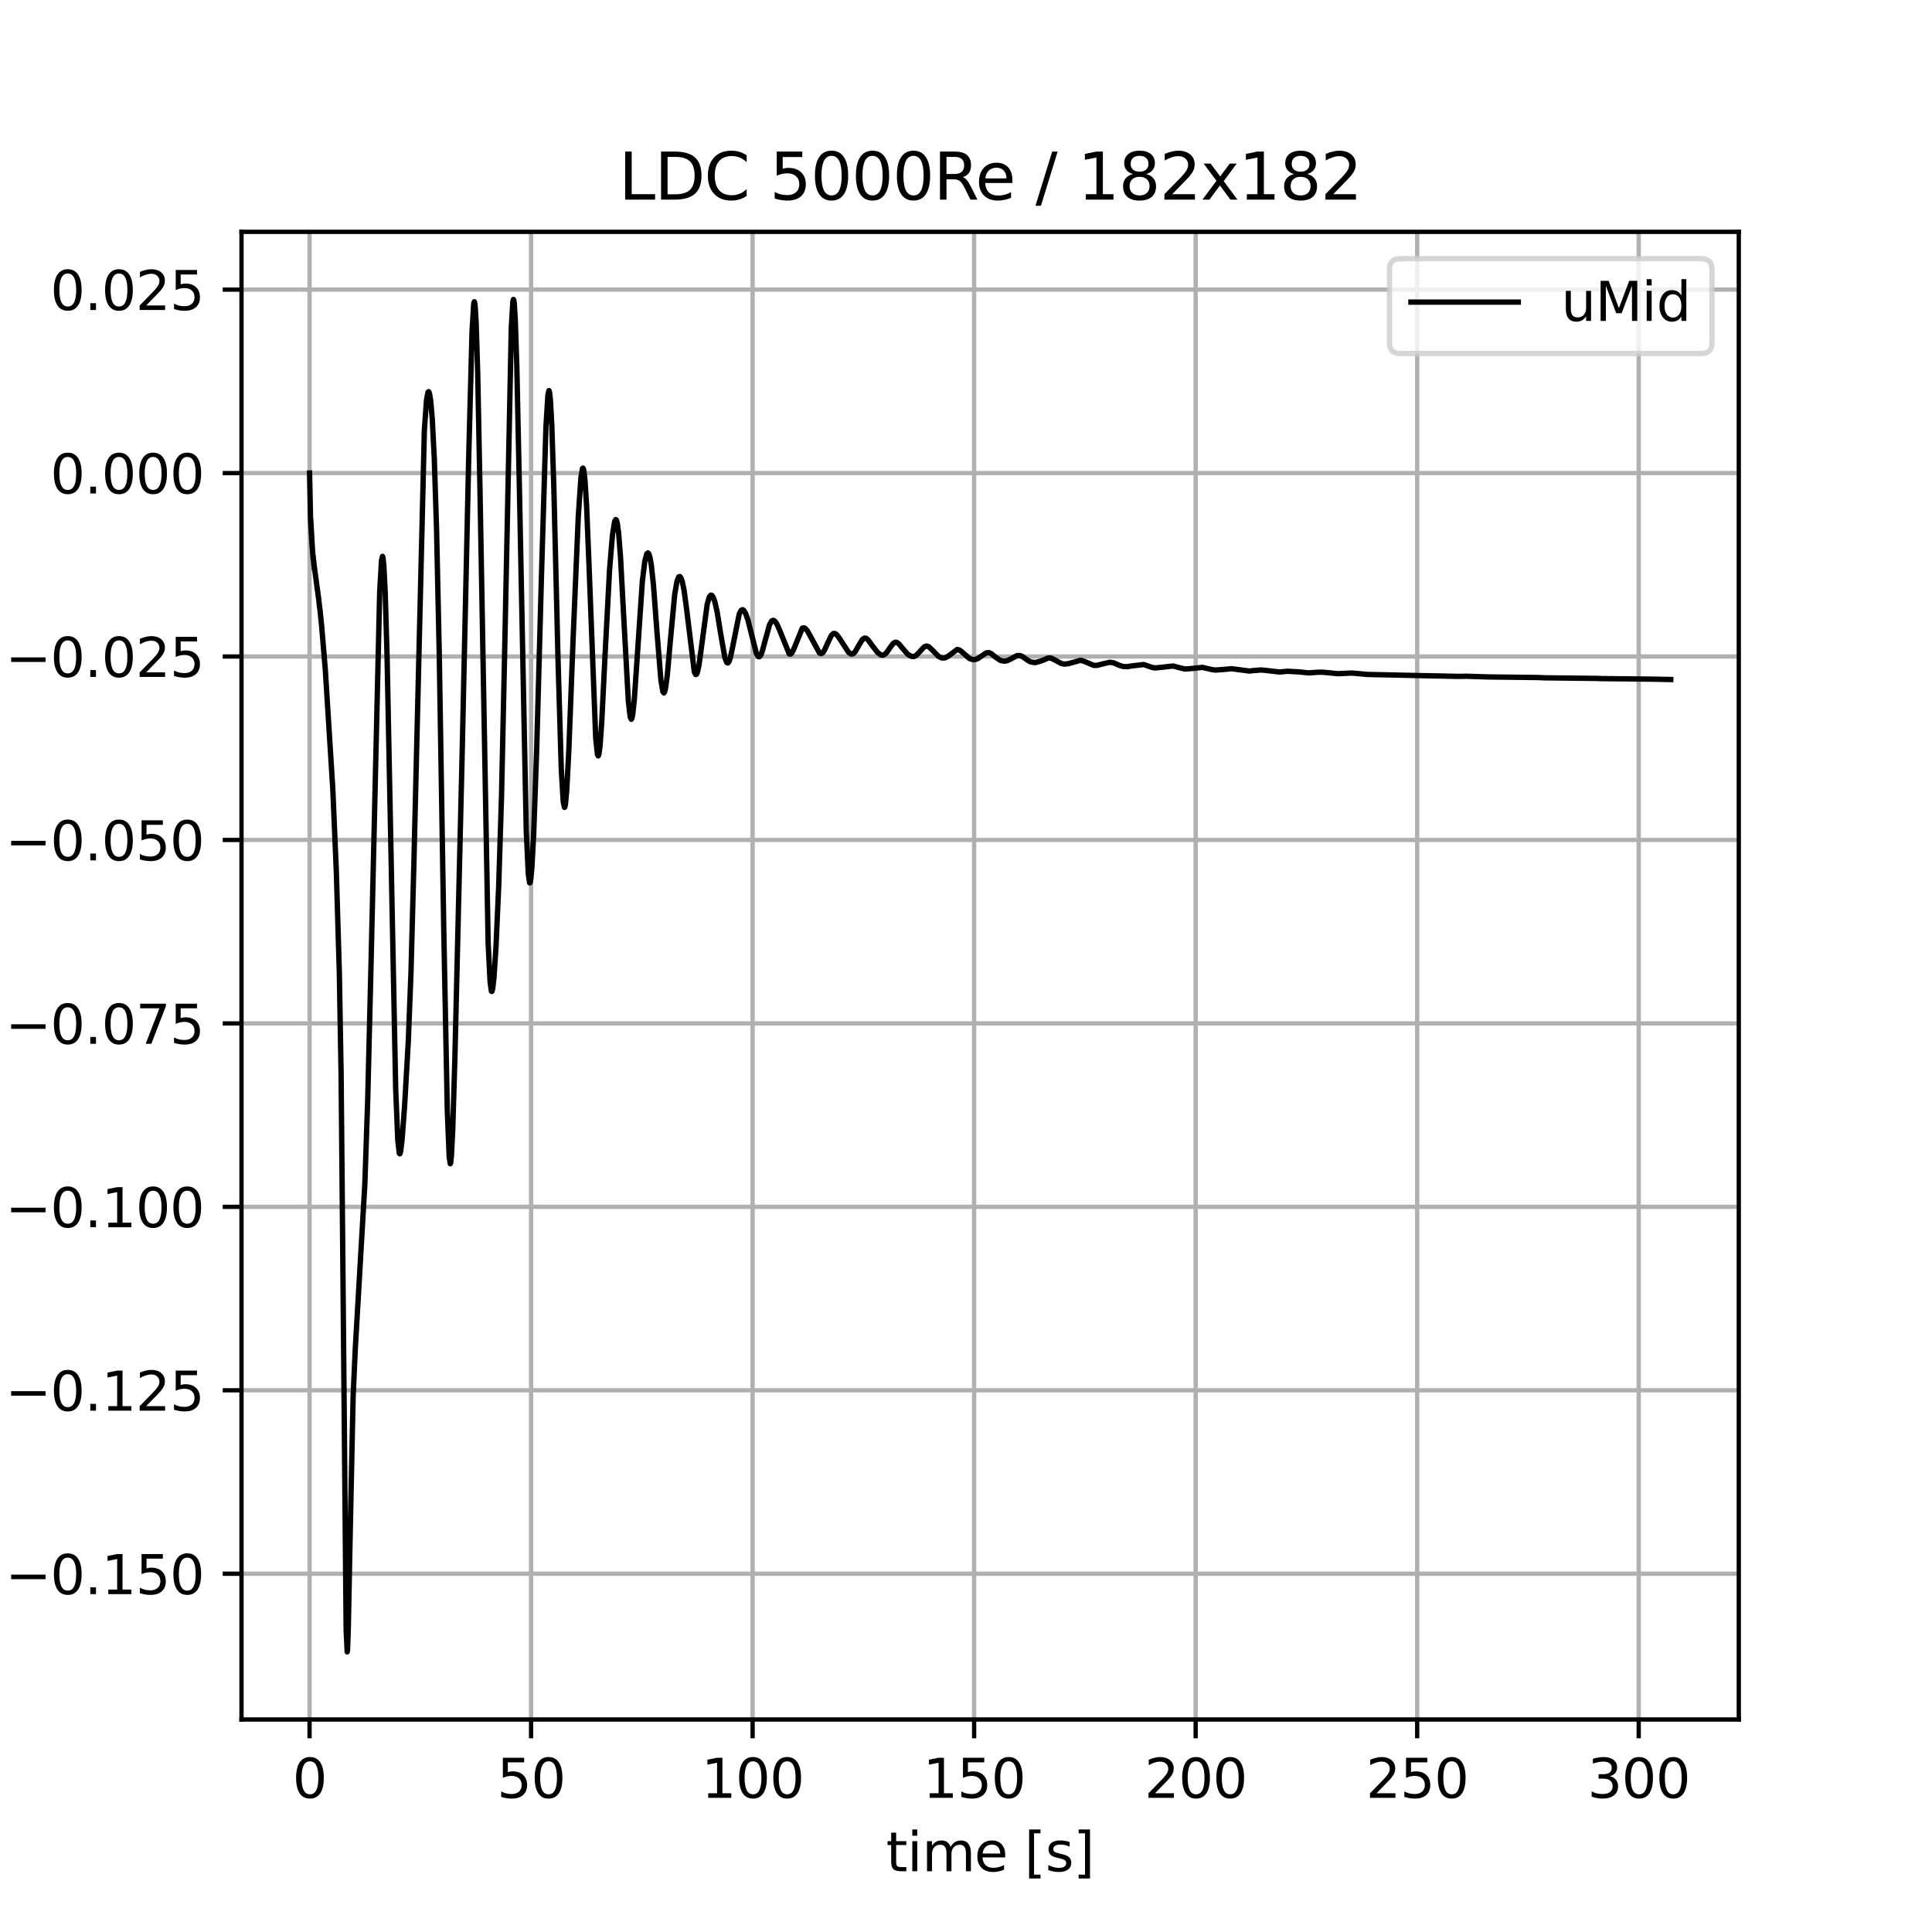 <?xml version="1.0" encoding="utf-8" standalone="no"?>
<!DOCTYPE svg PUBLIC "-//W3C//DTD SVG 1.1//EN"
  "http://www.w3.org/Graphics/SVG/1.1/DTD/svg11.dtd">
<svg xmlns:xlink="http://www.w3.org/1999/xlink" width="360pt" height="360pt" viewBox="0 0 360 360" xmlns="http://www.w3.org/2000/svg" version="1.1">
 <defs>
  <style type="text/css">*{stroke-linejoin: round; stroke-linecap: butt}</style>
 </defs>
 <g id="figure_1">
  <g id="patch_1">
   <path d="M 0 360 
L 360 360 
L 360 0 
L 0 0 
z
" style="fill: #ffffff"/>
  </g>
  <g id="axes_1">
   <g id="patch_2">
    <path d="M 45 320.4 
L 324 320.4 
L 324 43.2 
L 45 43.2 
z
" style="fill: #ffffff"/>
   </g>
   <g id="matplotlib.axis_1">
    <g id="xtick_1">
     <g id="line2d_1">
      <path d="M 57.682 320.4 
L 57.682 43.2 
" clip-path="url(#pa6dad21be3)" style="fill: none; stroke: #b0b0b0; stroke-width: 0.8; stroke-linecap: square"/>
     </g>
     <g id="line2d_2">
      <defs>
       <path id="mdc5c6d779f" d="M 0 0 
L 0 3.5 
" style="stroke: #000000; stroke-width: 0.8"/>
      </defs>
      <g>
       <use xlink:href="#mdc5c6d779f" x="57.682" y="320.4" style="stroke: #000000; stroke-width: 0.8"/>
      </g>
     </g>
     <g id="text_1">
      <!-- 0 -->
      <g transform="translate(54.501 334.998) scale(0.1 -0.1)">
       <defs>
        <path id="DejaVuSans-30" d="M 2034 4250 
Q 1547 4250 1301 3770 
Q 1056 3291 1056 2328 
Q 1056 1369 1301 889 
Q 1547 409 2034 409 
Q 2525 409 2770 889 
Q 3016 1369 3016 2328 
Q 3016 3291 2770 3770 
Q 2525 4250 2034 4250 
z
M 2034 4750 
Q 2819 4750 3233 4129 
Q 3647 3509 3647 2328 
Q 3647 1150 3233 529 
Q 2819 -91 2034 -91 
Q 1250 -91 836 529 
Q 422 1150 422 2328 
Q 422 3509 836 4129 
Q 1250 4750 2034 4750 
z
" transform="scale(0.016)"/>
       </defs>
       <use xlink:href="#DejaVuSans-30"/>
      </g>
     </g>
    </g>
    <g id="xtick_2">
     <g id="line2d_3">
      <path d="M 98.96 320.4 
L 98.96 43.2 
" clip-path="url(#pa6dad21be3)" style="fill: none; stroke: #b0b0b0; stroke-width: 0.8; stroke-linecap: square"/>
     </g>
     <g id="line2d_4">
      <g>
       <use xlink:href="#mdc5c6d779f" x="98.96" y="320.4" style="stroke: #000000; stroke-width: 0.8"/>
      </g>
     </g>
     <g id="text_2">
      <!-- 50 -->
      <g transform="translate(92.597 334.998) scale(0.1 -0.1)">
       <defs>
        <path id="DejaVuSans-35" d="M 691 4666 
L 3169 4666 
L 3169 4134 
L 1269 4134 
L 1269 2991 
Q 1406 3038 1543 3061 
Q 1681 3084 1819 3084 
Q 2600 3084 3056 2656 
Q 3513 2228 3513 1497 
Q 3513 744 3044 326 
Q 2575 -91 1722 -91 
Q 1428 -91 1123 -41 
Q 819 9 494 109 
L 494 744 
Q 775 591 1075 516 
Q 1375 441 1709 441 
Q 2250 441 2565 725 
Q 2881 1009 2881 1497 
Q 2881 1984 2565 2268 
Q 2250 2553 1709 2553 
Q 1456 2553 1204 2497 
Q 953 2441 691 2322 
L 691 4666 
z
" transform="scale(0.016)"/>
       </defs>
       <use xlink:href="#DejaVuSans-35"/>
       <use xlink:href="#DejaVuSans-30" x="63.623"/>
      </g>
     </g>
    </g>
    <g id="xtick_3">
     <g id="line2d_5">
      <path d="M 140.238 320.4 
L 140.238 43.2 
" clip-path="url(#pa6dad21be3)" style="fill: none; stroke: #b0b0b0; stroke-width: 0.8; stroke-linecap: square"/>
     </g>
     <g id="line2d_6">
      <g>
       <use xlink:href="#mdc5c6d779f" x="140.238" y="320.4" style="stroke: #000000; stroke-width: 0.8"/>
      </g>
     </g>
     <g id="text_3">
      <!-- 100 -->
      <g transform="translate(130.694 334.998) scale(0.1 -0.1)">
       <defs>
        <path id="DejaVuSans-31" d="M 794 531 
L 1825 531 
L 1825 4091 
L 703 3866 
L 703 4441 
L 1819 4666 
L 2450 4666 
L 2450 531 
L 3481 531 
L 3481 0 
L 794 0 
L 794 531 
z
" transform="scale(0.016)"/>
       </defs>
       <use xlink:href="#DejaVuSans-31"/>
       <use xlink:href="#DejaVuSans-30" x="63.623"/>
       <use xlink:href="#DejaVuSans-30" x="127.246"/>
      </g>
     </g>
    </g>
    <g id="xtick_4">
     <g id="line2d_7">
      <path d="M 181.516 320.4 
L 181.516 43.2 
" clip-path="url(#pa6dad21be3)" style="fill: none; stroke: #b0b0b0; stroke-width: 0.8; stroke-linecap: square"/>
     </g>
     <g id="line2d_8">
      <g>
       <use xlink:href="#mdc5c6d779f" x="181.516" y="320.4" style="stroke: #000000; stroke-width: 0.8"/>
      </g>
     </g>
     <g id="text_4">
      <!-- 150 -->
      <g transform="translate(171.972 334.998) scale(0.1 -0.1)">
       <use xlink:href="#DejaVuSans-31"/>
       <use xlink:href="#DejaVuSans-35" x="63.623"/>
       <use xlink:href="#DejaVuSans-30" x="127.246"/>
      </g>
     </g>
    </g>
    <g id="xtick_5">
     <g id="line2d_9">
      <path d="M 222.794 320.4 
L 222.794 43.2 
" clip-path="url(#pa6dad21be3)" style="fill: none; stroke: #b0b0b0; stroke-width: 0.8; stroke-linecap: square"/>
     </g>
     <g id="line2d_10">
      <g>
       <use xlink:href="#mdc5c6d779f" x="222.794" y="320.4" style="stroke: #000000; stroke-width: 0.8"/>
      </g>
     </g>
     <g id="text_5">
      <!-- 200 -->
      <g transform="translate(213.25 334.998) scale(0.1 -0.1)">
       <defs>
        <path id="DejaVuSans-32" d="M 1228 531 
L 3431 531 
L 3431 0 
L 469 0 
L 469 531 
Q 828 903 1448 1529 
Q 2069 2156 2228 2338 
Q 2531 2678 2651 2914 
Q 2772 3150 2772 3378 
Q 2772 3750 2511 3984 
Q 2250 4219 1831 4219 
Q 1534 4219 1204 4116 
Q 875 4013 500 3803 
L 500 4441 
Q 881 4594 1212 4672 
Q 1544 4750 1819 4750 
Q 2544 4750 2975 4387 
Q 3406 4025 3406 3419 
Q 3406 3131 3298 2873 
Q 3191 2616 2906 2266 
Q 2828 2175 2409 1742 
Q 1991 1309 1228 531 
z
" transform="scale(0.016)"/>
       </defs>
       <use xlink:href="#DejaVuSans-32"/>
       <use xlink:href="#DejaVuSans-30" x="63.623"/>
       <use xlink:href="#DejaVuSans-30" x="127.246"/>
      </g>
     </g>
    </g>
    <g id="xtick_6">
     <g id="line2d_11">
      <path d="M 264.071 320.4 
L 264.071 43.2 
" clip-path="url(#pa6dad21be3)" style="fill: none; stroke: #b0b0b0; stroke-width: 0.8; stroke-linecap: square"/>
     </g>
     <g id="line2d_12">
      <g>
       <use xlink:href="#mdc5c6d779f" x="264.071" y="320.4" style="stroke: #000000; stroke-width: 0.8"/>
      </g>
     </g>
     <g id="text_6">
      <!-- 250 -->
      <g transform="translate(254.528 334.998) scale(0.1 -0.1)">
       <use xlink:href="#DejaVuSans-32"/>
       <use xlink:href="#DejaVuSans-35" x="63.623"/>
       <use xlink:href="#DejaVuSans-30" x="127.246"/>
      </g>
     </g>
    </g>
    <g id="xtick_7">
     <g id="line2d_13">
      <path d="M 305.349 320.4 
L 305.349 43.2 
" clip-path="url(#pa6dad21be3)" style="fill: none; stroke: #b0b0b0; stroke-width: 0.8; stroke-linecap: square"/>
     </g>
     <g id="line2d_14">
      <g>
       <use xlink:href="#mdc5c6d779f" x="305.349" y="320.4" style="stroke: #000000; stroke-width: 0.8"/>
      </g>
     </g>
     <g id="text_7">
      <!-- 300 -->
      <g transform="translate(295.806 334.998) scale(0.1 -0.1)">
       <defs>
        <path id="DejaVuSans-33" d="M 2597 2516 
Q 3050 2419 3304 2112 
Q 3559 1806 3559 1356 
Q 3559 666 3084 287 
Q 2609 -91 1734 -91 
Q 1441 -91 1130 -33 
Q 819 25 488 141 
L 488 750 
Q 750 597 1062 519 
Q 1375 441 1716 441 
Q 2309 441 2620 675 
Q 2931 909 2931 1356 
Q 2931 1769 2642 2001 
Q 2353 2234 1838 2234 
L 1294 2234 
L 1294 2753 
L 1863 2753 
Q 2328 2753 2575 2939 
Q 2822 3125 2822 3475 
Q 2822 3834 2567 4026 
Q 2313 4219 1838 4219 
Q 1578 4219 1281 4162 
Q 984 4106 628 3988 
L 628 4550 
Q 988 4650 1302 4700 
Q 1616 4750 1894 4750 
Q 2613 4750 3031 4423 
Q 3450 4097 3450 3541 
Q 3450 3153 3228 2886 
Q 3006 2619 2597 2516 
z
" transform="scale(0.016)"/>
       </defs>
       <use xlink:href="#DejaVuSans-33"/>
       <use xlink:href="#DejaVuSans-30" x="63.623"/>
       <use xlink:href="#DejaVuSans-30" x="127.246"/>
      </g>
     </g>
    </g>
    <g id="text_8">
     <!-- time [s] -->
     <g transform="translate(165.109 348.677) scale(0.1 -0.1)">
      <defs>
       <path id="DejaVuSans-74" d="M 1172 4494 
L 1172 3500 
L 2356 3500 
L 2356 3053 
L 1172 3053 
L 1172 1153 
Q 1172 725 1289 603 
Q 1406 481 1766 481 
L 2356 481 
L 2356 0 
L 1766 0 
Q 1100 0 847 248 
Q 594 497 594 1153 
L 594 3053 
L 172 3053 
L 172 3500 
L 594 3500 
L 594 4494 
L 1172 4494 
z
" transform="scale(0.016)"/>
       <path id="DejaVuSans-69" d="M 603 3500 
L 1178 3500 
L 1178 0 
L 603 0 
L 603 3500 
z
M 603 4863 
L 1178 4863 
L 1178 4134 
L 603 4134 
L 603 4863 
z
" transform="scale(0.016)"/>
       <path id="DejaVuSans-6d" d="M 3328 2828 
Q 3544 3216 3844 3400 
Q 4144 3584 4550 3584 
Q 5097 3584 5394 3201 
Q 5691 2819 5691 2113 
L 5691 0 
L 5113 0 
L 5113 2094 
Q 5113 2597 4934 2840 
Q 4756 3084 4391 3084 
Q 3944 3084 3684 2787 
Q 3425 2491 3425 1978 
L 3425 0 
L 2847 0 
L 2847 2094 
Q 2847 2600 2669 2842 
Q 2491 3084 2119 3084 
Q 1678 3084 1418 2786 
Q 1159 2488 1159 1978 
L 1159 0 
L 581 0 
L 581 3500 
L 1159 3500 
L 1159 2956 
Q 1356 3278 1631 3431 
Q 1906 3584 2284 3584 
Q 2666 3584 2933 3390 
Q 3200 3197 3328 2828 
z
" transform="scale(0.016)"/>
       <path id="DejaVuSans-65" d="M 3597 1894 
L 3597 1613 
L 953 1613 
Q 991 1019 1311 708 
Q 1631 397 2203 397 
Q 2534 397 2845 478 
Q 3156 559 3463 722 
L 3463 178 
Q 3153 47 2828 -22 
Q 2503 -91 2169 -91 
Q 1331 -91 842 396 
Q 353 884 353 1716 
Q 353 2575 817 3079 
Q 1281 3584 2069 3584 
Q 2775 3584 3186 3129 
Q 3597 2675 3597 1894 
z
M 3022 2063 
Q 3016 2534 2758 2815 
Q 2500 3097 2075 3097 
Q 1594 3097 1305 2825 
Q 1016 2553 972 2059 
L 3022 2063 
z
" transform="scale(0.016)"/>
       <path id="DejaVuSans-20" transform="scale(0.016)"/>
       <path id="DejaVuSans-5b" d="M 550 4863 
L 1875 4863 
L 1875 4416 
L 1125 4416 
L 1125 -397 
L 1875 -397 
L 1875 -844 
L 550 -844 
L 550 4863 
z
" transform="scale(0.016)"/>
       <path id="DejaVuSans-73" d="M 2834 3397 
L 2834 2853 
Q 2591 2978 2328 3040 
Q 2066 3103 1784 3103 
Q 1356 3103 1142 2972 
Q 928 2841 928 2578 
Q 928 2378 1081 2264 
Q 1234 2150 1697 2047 
L 1894 2003 
Q 2506 1872 2764 1633 
Q 3022 1394 3022 966 
Q 3022 478 2636 193 
Q 2250 -91 1575 -91 
Q 1294 -91 989 -36 
Q 684 19 347 128 
L 347 722 
Q 666 556 975 473 
Q 1284 391 1588 391 
Q 1994 391 2212 530 
Q 2431 669 2431 922 
Q 2431 1156 2273 1281 
Q 2116 1406 1581 1522 
L 1381 1569 
Q 847 1681 609 1914 
Q 372 2147 372 2553 
Q 372 3047 722 3315 
Q 1072 3584 1716 3584 
Q 2034 3584 2315 3537 
Q 2597 3491 2834 3397 
z
" transform="scale(0.016)"/>
       <path id="DejaVuSans-5d" d="M 1947 4863 
L 1947 -844 
L 622 -844 
L 622 -397 
L 1369 -397 
L 1369 4416 
L 622 4416 
L 622 4863 
L 1947 4863 
z
" transform="scale(0.016)"/>
      </defs>
      <use xlink:href="#DejaVuSans-74"/>
      <use xlink:href="#DejaVuSans-69" x="39.209"/>
      <use xlink:href="#DejaVuSans-6d" x="66.992"/>
      <use xlink:href="#DejaVuSans-65" x="164.404"/>
      <use xlink:href="#DejaVuSans-20" x="225.928"/>
      <use xlink:href="#DejaVuSans-5b" x="257.715"/>
      <use xlink:href="#DejaVuSans-73" x="296.729"/>
      <use xlink:href="#DejaVuSans-5d" x="348.828"/>
     </g>
    </g>
   </g>
   <g id="matplotlib.axis_2">
    <g id="ytick_1">
     <g id="line2d_15">
      <path d="M 45 293.242 
L 324 293.242 
" clip-path="url(#pa6dad21be3)" style="fill: none; stroke: #b0b0b0; stroke-width: 0.8; stroke-linecap: square"/>
     </g>
     <g id="line2d_16">
      <defs>
       <path id="md951e1f300" d="M 0 0 
L -3.5 0 
" style="stroke: #000000; stroke-width: 0.8"/>
      </defs>
      <g>
       <use xlink:href="#md951e1f300" x="45" y="293.242" style="stroke: #000000; stroke-width: 0.8"/>
      </g>
     </g>
     <g id="text_9">
      <!-- −0.150 -->
      <g transform="translate(0.992 297.042) scale(0.1 -0.1)">
       <defs>
        <path id="DejaVuSans-2212" d="M 678 2272 
L 4684 2272 
L 4684 1741 
L 678 1741 
L 678 2272 
z
" transform="scale(0.016)"/>
        <path id="DejaVuSans-2e" d="M 684 794 
L 1344 794 
L 1344 0 
L 684 0 
L 684 794 
z
" transform="scale(0.016)"/>
       </defs>
       <use xlink:href="#DejaVuSans-2212"/>
       <use xlink:href="#DejaVuSans-30" x="83.789"/>
       <use xlink:href="#DejaVuSans-2e" x="147.412"/>
       <use xlink:href="#DejaVuSans-31" x="179.199"/>
       <use xlink:href="#DejaVuSans-35" x="242.822"/>
       <use xlink:href="#DejaVuSans-30" x="306.445"/>
      </g>
     </g>
    </g>
    <g id="ytick_2">
     <g id="line2d_17">
      <path d="M 45 259.06 
L 324 259.06 
" clip-path="url(#pa6dad21be3)" style="fill: none; stroke: #b0b0b0; stroke-width: 0.8; stroke-linecap: square"/>
     </g>
     <g id="line2d_18">
      <g>
       <use xlink:href="#md951e1f300" x="45" y="259.06" style="stroke: #000000; stroke-width: 0.8"/>
      </g>
     </g>
     <g id="text_10">
      <!-- −0.125 -->
      <g transform="translate(0.992 262.859) scale(0.1 -0.1)">
       <use xlink:href="#DejaVuSans-2212"/>
       <use xlink:href="#DejaVuSans-30" x="83.789"/>
       <use xlink:href="#DejaVuSans-2e" x="147.412"/>
       <use xlink:href="#DejaVuSans-31" x="179.199"/>
       <use xlink:href="#DejaVuSans-32" x="242.822"/>
       <use xlink:href="#DejaVuSans-35" x="306.445"/>
      </g>
     </g>
    </g>
    <g id="ytick_3">
     <g id="line2d_19">
      <path d="M 45 224.878 
L 324 224.878 
" clip-path="url(#pa6dad21be3)" style="fill: none; stroke: #b0b0b0; stroke-width: 0.8; stroke-linecap: square"/>
     </g>
     <g id="line2d_20">
      <g>
       <use xlink:href="#md951e1f300" x="45" y="224.878" style="stroke: #000000; stroke-width: 0.8"/>
      </g>
     </g>
     <g id="text_11">
      <!-- −0.100 -->
      <g transform="translate(0.992 228.677) scale(0.1 -0.1)">
       <use xlink:href="#DejaVuSans-2212"/>
       <use xlink:href="#DejaVuSans-30" x="83.789"/>
       <use xlink:href="#DejaVuSans-2e" x="147.412"/>
       <use xlink:href="#DejaVuSans-31" x="179.199"/>
       <use xlink:href="#DejaVuSans-30" x="242.822"/>
       <use xlink:href="#DejaVuSans-30" x="306.445"/>
      </g>
     </g>
    </g>
    <g id="ytick_4">
     <g id="line2d_21">
      <path d="M 45 190.696 
L 324 190.696 
" clip-path="url(#pa6dad21be3)" style="fill: none; stroke: #b0b0b0; stroke-width: 0.8; stroke-linecap: square"/>
     </g>
     <g id="line2d_22">
      <g>
       <use xlink:href="#md951e1f300" x="45" y="190.696" style="stroke: #000000; stroke-width: 0.8"/>
      </g>
     </g>
     <g id="text_12">
      <!-- −0.075 -->
      <g transform="translate(0.992 194.495) scale(0.1 -0.1)">
       <defs>
        <path id="DejaVuSans-37" d="M 525 4666 
L 3525 4666 
L 3525 4397 
L 1831 0 
L 1172 0 
L 2766 4134 
L 525 4134 
L 525 4666 
z
" transform="scale(0.016)"/>
       </defs>
       <use xlink:href="#DejaVuSans-2212"/>
       <use xlink:href="#DejaVuSans-30" x="83.789"/>
       <use xlink:href="#DejaVuSans-2e" x="147.412"/>
       <use xlink:href="#DejaVuSans-30" x="179.199"/>
       <use xlink:href="#DejaVuSans-37" x="242.822"/>
       <use xlink:href="#DejaVuSans-35" x="306.445"/>
      </g>
     </g>
    </g>
    <g id="ytick_5">
     <g id="line2d_23">
      <path d="M 45 156.513 
L 324 156.513 
" clip-path="url(#pa6dad21be3)" style="fill: none; stroke: #b0b0b0; stroke-width: 0.8; stroke-linecap: square"/>
     </g>
     <g id="line2d_24">
      <g>
       <use xlink:href="#md951e1f300" x="45" y="156.513" style="stroke: #000000; stroke-width: 0.8"/>
      </g>
     </g>
     <g id="text_13">
      <!-- −0.050 -->
      <g transform="translate(0.992 160.313) scale(0.1 -0.1)">
       <use xlink:href="#DejaVuSans-2212"/>
       <use xlink:href="#DejaVuSans-30" x="83.789"/>
       <use xlink:href="#DejaVuSans-2e" x="147.412"/>
       <use xlink:href="#DejaVuSans-30" x="179.199"/>
       <use xlink:href="#DejaVuSans-35" x="242.822"/>
       <use xlink:href="#DejaVuSans-30" x="306.445"/>
      </g>
     </g>
    </g>
    <g id="ytick_6">
     <g id="line2d_25">
      <path d="M 45 122.331 
L 324 122.331 
" clip-path="url(#pa6dad21be3)" style="fill: none; stroke: #b0b0b0; stroke-width: 0.8; stroke-linecap: square"/>
     </g>
     <g id="line2d_26">
      <g>
       <use xlink:href="#md951e1f300" x="45" y="122.331" style="stroke: #000000; stroke-width: 0.8"/>
      </g>
     </g>
     <g id="text_14">
      <!-- −0.025 -->
      <g transform="translate(0.992 126.13) scale(0.1 -0.1)">
       <use xlink:href="#DejaVuSans-2212"/>
       <use xlink:href="#DejaVuSans-30" x="83.789"/>
       <use xlink:href="#DejaVuSans-2e" x="147.412"/>
       <use xlink:href="#DejaVuSans-30" x="179.199"/>
       <use xlink:href="#DejaVuSans-32" x="242.822"/>
       <use xlink:href="#DejaVuSans-35" x="306.445"/>
      </g>
     </g>
    </g>
    <g id="ytick_7">
     <g id="line2d_27">
      <path d="M 45 88.149 
L 324 88.149 
" clip-path="url(#pa6dad21be3)" style="fill: none; stroke: #b0b0b0; stroke-width: 0.8; stroke-linecap: square"/>
     </g>
     <g id="line2d_28">
      <g>
       <use xlink:href="#md951e1f300" x="45" y="88.149" style="stroke: #000000; stroke-width: 0.8"/>
      </g>
     </g>
     <g id="text_15">
      <!-- 0.000 -->
      <g transform="translate(9.372 91.948) scale(0.1 -0.1)">
       <use xlink:href="#DejaVuSans-30"/>
       <use xlink:href="#DejaVuSans-2e" x="63.623"/>
       <use xlink:href="#DejaVuSans-30" x="95.41"/>
       <use xlink:href="#DejaVuSans-30" x="159.033"/>
       <use xlink:href="#DejaVuSans-30" x="222.656"/>
      </g>
     </g>
    </g>
    <g id="ytick_8">
     <g id="line2d_29">
      <path d="M 45 53.966 
L 324 53.966 
" clip-path="url(#pa6dad21be3)" style="fill: none; stroke: #b0b0b0; stroke-width: 0.8; stroke-linecap: square"/>
     </g>
     <g id="line2d_30">
      <g>
       <use xlink:href="#md951e1f300" x="45" y="53.966" style="stroke: #000000; stroke-width: 0.8"/>
      </g>
     </g>
     <g id="text_16">
      <!-- 0.025 -->
      <g transform="translate(9.372 57.766) scale(0.1 -0.1)">
       <use xlink:href="#DejaVuSans-30"/>
       <use xlink:href="#DejaVuSans-2e" x="63.623"/>
       <use xlink:href="#DejaVuSans-30" x="95.41"/>
       <use xlink:href="#DejaVuSans-32" x="159.033"/>
       <use xlink:href="#DejaVuSans-35" x="222.656"/>
      </g>
     </g>
    </g>
    <g id="text_17">
     <!-- u [m/s] -->
     <g transform="translate(-5.088 199.619) rotate(-90) scale(0.1 -0.1)">
      <defs>
       <path id="DejaVuSans-75" d="M 544 1381 
L 544 3500 
L 1119 3500 
L 1119 1403 
Q 1119 906 1312 657 
Q 1506 409 1894 409 
Q 2359 409 2629 706 
Q 2900 1003 2900 1516 
L 2900 3500 
L 3475 3500 
L 3475 0 
L 2900 0 
L 2900 538 
Q 2691 219 2414 64 
Q 2138 -91 1772 -91 
Q 1169 -91 856 284 
Q 544 659 544 1381 
z
M 1991 3584 
L 1991 3584 
z
" transform="scale(0.016)"/>
       <path id="DejaVuSans-2f" d="M 1625 4666 
L 2156 4666 
L 531 -594 
L 0 -594 
L 1625 4666 
z
" transform="scale(0.016)"/>
      </defs>
      <use xlink:href="#DejaVuSans-75"/>
      <use xlink:href="#DejaVuSans-20" x="63.379"/>
      <use xlink:href="#DejaVuSans-5b" x="95.166"/>
      <use xlink:href="#DejaVuSans-6d" x="134.18"/>
      <use xlink:href="#DejaVuSans-2f" x="231.592"/>
      <use xlink:href="#DejaVuSans-73" x="265.283"/>
      <use xlink:href="#DejaVuSans-5d" x="317.383"/>
     </g>
    </g>
   </g>
   <g id="line2d_31">
    <path d="M 57.682 88.149 
L 57.872 96.936 
L 58.177 102.087 
L 57.896 96.718 
L 58.185 101.827 
L 58.194 101.783 
L 58.202 102.12 
L 58.342 104.012 
L 58.359 103.677 
L 58.417 104.554 
L 58.557 105.803 
L 58.441 104.5 
L 58.565 105.624 
L 58.573 105.578 
L 58.59 106.094 
L 58.615 105.899 
L 58.961 108.527 
L 59.102 109.669 
L 59.11 109.619 
L 59.118 109.555 
L 59.143 109.964 
L 59.168 109.932 
L 59.316 111.215 
L 59.333 111.174 
L 59.564 113.247 
L 59.63 113.68 
L 59.87 116.032 
L 59.919 116.484 
L 60.613 124.747 
L 62.008 146.922 
L 62.668 162.338 
L 63.23 181.227 
L 63.56 200.232 
L 63.874 234.113 
L 64.501 303.69 
L 64.691 307.8 
L 64.699 307.785 
L 64.757 307.289 
L 64.897 303.575 
L 65.211 287.713 
L 65.797 260.246 
L 66.202 251.323 
L 67.985 220.6 
L 68.521 204.788 
L 69.165 178.436 
L 70.75 110.252 
L 71.097 104.392 
L 71.271 103.665 
L 71.287 103.677 
L 71.37 103.945 
L 71.526 105.43 
L 71.774 110.333 
L 72.129 122.419 
L 72.674 149.682 
L 73.731 202.925 
L 74.127 212.518 
L 74.399 214.875 
L 74.498 214.998 
L 74.54 214.949 
L 74.672 214.444 
L 74.919 212.362 
L 75.39 206.098 
L 76.075 194.14 
L 76.579 181.267 
L 77.107 161.481 
L 79.072 80.249 
L 79.468 74.598 
L 79.749 73.077 
L 79.873 72.981 
L 79.906 73.011 
L 80.038 73.36 
L 80.253 74.689 
L 80.55 78.128 
L 80.921 85.392 
L 81.342 98.466 
L 81.846 121.671 
L 82.704 174.017 
L 83.348 206.845 
L 83.703 215.598 
L 83.902 216.846 
L 83.91 216.841 
L 83.976 216.648 
L 84.116 215.34 
L 84.356 210.579 
L 84.752 197.509 
L 86.131 139.778 
L 87.344 84.941 
L 87.955 61.854 
L 88.269 56.618 
L 88.384 56.224 
L 88.426 56.298 
L 88.533 57.022 
L 88.723 60.197 
L 89.012 69.473 
L 89.441 91.429 
L 90.96 175.733 
L 91.323 183.043 
L 91.571 184.699 
L 91.645 184.745 
L 91.687 184.692 
L 91.819 184.163 
L 92.05 182.097 
L 92.413 176.566 
L 92.925 165.156 
L 93.453 148.285 
L 94.015 122.362 
L 95.278 60.918 
L 95.575 56.114 
L 95.674 55.8 
L 95.715 55.862 
L 95.823 56.547 
L 96.013 59.571 
L 96.301 68.259 
L 96.756 89.623 
L 98.06 154.775 
L 98.44 162.815 
L 98.687 164.496 
L 98.745 164.508 
L 98.778 164.453 
L 98.902 163.869 
L 99.117 161.548 
L 99.463 154.904 
L 100.008 139.512 
L 100.892 107.397 
L 101.725 79.628 
L 102.097 73.582 
L 102.287 72.78 
L 102.303 72.789 
L 102.394 73.059 
L 102.559 74.521 
L 102.815 79.157 
L 103.195 90.615 
L 103.979 122.908 
L 104.59 143.4 
L 104.953 149.416 
L 105.176 150.447 
L 105.251 150.355 
L 105.383 149.685 
L 105.614 147.1 
L 105.985 139.987 
L 106.778 119.357 
L 107.752 96.301 
L 108.247 89.014 
L 108.536 87.294 
L 108.627 87.226 
L 108.668 87.272 
L 108.792 87.715 
L 108.999 89.464 
L 109.304 94.27 
L 109.775 105.829 
L 111.005 137.58 
L 111.327 140.587 
L 111.467 140.852 
L 111.5 140.822 
L 111.616 140.454 
L 111.814 138.919 
L 112.127 134.526 
L 112.747 121.944 
L 113.589 106.038 
L 114.125 99.667 
L 114.522 97.195 
L 114.744 96.802 
L 114.852 96.906 
L 115.017 97.467 
L 115.265 99.251 
L 115.62 103.73 
L 116.173 114.06 
L 117.089 130.736 
L 117.436 133.633 
L 117.634 134.031 
L 117.741 133.855 
L 117.915 133.016 
L 118.195 130.368 
L 118.674 123.343 
L 119.698 108.232 
L 120.16 104.537 
L 120.515 103.209 
L 120.738 103.018 
L 120.895 103.186 
L 121.093 103.774 
L 121.365 105.299 
L 121.762 108.989 
L 122.406 117.607 
L 123.149 126.728 
L 123.512 128.861 
L 123.71 129.121 
L 123.718 129.117 
L 123.834 128.949 
L 124.032 128.16 
L 124.346 125.779 
L 124.899 119.508 
L 125.724 110.745 
L 126.162 108.248 
L 126.484 107.488 
L 126.674 107.426 
L 126.864 107.634 
L 127.12 108.32 
L 127.466 109.986 
L 127.92 113.362 
L 129.382 125.213 
L 129.638 125.697 
L 129.786 125.632 
L 129.968 125.215 
L 130.248 123.91 
L 130.686 120.72 
L 131.776 112.605 
L 132.172 111.231 
L 132.461 110.892 
L 132.651 110.943 
L 132.882 111.27 
L 133.196 112.131 
L 133.625 114.012 
L 134.31 118.236 
L 135.07 122.536 
L 135.425 123.455 
L 135.631 123.537 
L 135.813 123.329 
L 136.06 122.658 
L 136.44 120.94 
L 137.744 114.413 
L 138.108 113.714 
L 138.372 113.605 
L 138.603 113.753 
L 138.933 114.304 
L 139.346 115.455 
L 139.949 117.833 
L 140.939 121.758 
L 141.294 122.349 
L 141.509 122.367 
L 141.707 122.153 
L 142.013 121.435 
L 142.491 119.668 
L 143.391 116.402 
L 143.788 115.715 
L 144.11 115.586 
L 144.382 115.741 
L 144.753 116.263 
L 145.29 117.468 
L 147.065 121.858 
L 147.337 121.87 
L 147.577 121.628 
L 147.924 120.913 
L 149.492 117.068 
L 149.773 116.974 
L 150.029 117.079 
L 150.458 117.576 
L 151.069 118.682 
L 152.704 121.686 
L 153.009 121.795 
L 153.298 121.641 
L 153.636 121.152 
L 154.157 119.978 
L 154.916 118.385 
L 155.312 118.038 
L 155.618 118.053 
L 155.907 118.262 
L 156.377 118.881 
L 158.119 121.554 
L 158.598 121.878 
L 158.961 121.826 
L 159.366 121.427 
L 160.018 120.257 
L 160.703 119.14 
L 161.108 118.892 
L 161.413 118.952 
L 161.776 119.256 
L 162.52 120.287 
L 163.518 121.58 
L 164.129 122.032 
L 164.493 122.092 
L 164.897 121.915 
L 165.252 121.548 
L 165.772 120.776 
L 166.441 119.884 
L 166.804 119.677 
L 167.093 119.698 
L 167.456 119.934 
L 168.175 120.804 
L 169.149 121.914 
L 169.776 122.293 
L 170.263 122.338 
L 170.684 122.157 
L 171.394 121.429 
L 172.203 120.537 
L 172.649 120.372 
L 173.021 120.481 
L 173.582 120.983 
L 174.878 122.317 
L 175.506 122.603 
L 176.092 122.589 
L 176.67 122.282 
L 178.37 121.013 
L 178.783 121.121 
L 179.245 121.471 
L 180.649 122.713 
L 181.301 122.915 
L 181.772 122.882 
L 182.259 122.691 
L 182.861 122.27 
L 183.778 121.654 
L 184.265 121.608 
L 184.702 121.791 
L 185.528 122.47 
L 186.428 123.075 
L 187.171 123.205 
L 187.732 123.094 
L 188.434 122.745 
L 189.515 122.159 
L 190.134 122.167 
L 190.514 122.341 
L 191.084 122.745 
L 191.918 123.294 
L 192.834 123.482 
L 193.924 123.19 
L 195.36 122.599 
L 195.831 122.63 
L 196.599 123.001 
L 197.779 123.65 
L 198.423 123.749 
L 199.174 123.638 
L 201.37 123.027 
L 202.08 123.255 
L 203.789 123.983 
L 204.433 123.979 
L 205.655 123.664 
L 206.794 123.402 
L 207.512 123.511 
L 208.602 123.988 
L 209.263 124.195 
L 210.088 124.219 
L 210.724 124.109 
L 213.11 123.824 
L 213.745 124.04 
L 214.645 124.364 
L 215.281 124.46 
L 216.395 124.349 
L 218.6 124.096 
L 219.582 124.371 
L 220.82 124.665 
L 222.183 124.554 
L 224.048 124.356 
L 225.741 124.748 
L 226.426 124.859 
L 227.97 124.748 
L 229.505 124.605 
L 232.799 125.038 
L 233.815 124.928 
L 235.028 124.839 
L 236.11 124.949 
L 238.397 125.216 
L 239.891 125.081 
L 241.996 125.191 
L 243.837 125.384 
L 245.422 125.273 
L 246.272 125.245 
L 247.544 125.355 
L 249.31 125.536 
L 251.498 125.425 
L 252.15 125.429 
L 253.331 125.54 
L 254.817 125.674 
L 259.977 125.785 
L 260.761 125.803 
L 265.731 125.913 
L 266.457 125.922 
L 271.609 126.032 
L 272.278 126.031 
L 273.111 126.005 
L 276.62 126.116 
L 277.437 126.139 
L 286.717 126.25 
L 287.699 126.3 
L 297.531 126.411 
L 298.415 126.445 
L 308.47 126.556 
L 309.287 126.579 
L 311.318 126.616 
L 311.318 126.616 
" clip-path="url(#pa6dad21be3)" style="fill: none; stroke: #000000; stroke-linecap: square"/>
   </g>
   <g id="patch_3">
    <path d="M 45 320.4 
L 45 43.2 
" style="fill: none; stroke: #000000; stroke-width: 0.8; stroke-linejoin: miter; stroke-linecap: square"/>
   </g>
   <g id="patch_4">
    <path d="M 324 320.4 
L 324 43.2 
" style="fill: none; stroke: #000000; stroke-width: 0.8; stroke-linejoin: miter; stroke-linecap: square"/>
   </g>
   <g id="patch_5">
    <path d="M 45 320.4 
L 324 320.4 
" style="fill: none; stroke: #000000; stroke-width: 0.8; stroke-linejoin: miter; stroke-linecap: square"/>
   </g>
   <g id="patch_6">
    <path d="M 45 43.2 
L 324 43.2 
" style="fill: none; stroke: #000000; stroke-width: 0.8; stroke-linejoin: miter; stroke-linecap: square"/>
   </g>
   <g id="text_18">
    <!-- LDC 5000Re / 182x182 -->
    <g transform="translate(115.288 37.2) scale(0.12 -0.12)">
     <defs>
      <path id="DejaVuSans-4c" d="M 628 4666 
L 1259 4666 
L 1259 531 
L 3531 531 
L 3531 0 
L 628 0 
L 628 4666 
z
" transform="scale(0.016)"/>
      <path id="DejaVuSans-44" d="M 1259 4147 
L 1259 519 
L 2022 519 
Q 2988 519 3436 956 
Q 3884 1394 3884 2338 
Q 3884 3275 3436 3711 
Q 2988 4147 2022 4147 
L 1259 4147 
z
M 628 4666 
L 1925 4666 
Q 3281 4666 3915 4102 
Q 4550 3538 4550 2338 
Q 4550 1131 3912 565 
Q 3275 0 1925 0 
L 628 0 
L 628 4666 
z
" transform="scale(0.016)"/>
      <path id="DejaVuSans-43" d="M 4122 4306 
L 4122 3641 
Q 3803 3938 3442 4084 
Q 3081 4231 2675 4231 
Q 1875 4231 1450 3742 
Q 1025 3253 1025 2328 
Q 1025 1406 1450 917 
Q 1875 428 2675 428 
Q 3081 428 3442 575 
Q 3803 722 4122 1019 
L 4122 359 
Q 3791 134 3420 21 
Q 3050 -91 2638 -91 
Q 1578 -91 968 557 
Q 359 1206 359 2328 
Q 359 3453 968 4101 
Q 1578 4750 2638 4750 
Q 3056 4750 3426 4639 
Q 3797 4528 4122 4306 
z
" transform="scale(0.016)"/>
      <path id="DejaVuSans-52" d="M 2841 2188 
Q 3044 2119 3236 1894 
Q 3428 1669 3622 1275 
L 4263 0 
L 3584 0 
L 2988 1197 
Q 2756 1666 2539 1819 
Q 2322 1972 1947 1972 
L 1259 1972 
L 1259 0 
L 628 0 
L 628 4666 
L 2053 4666 
Q 2853 4666 3247 4331 
Q 3641 3997 3641 3322 
Q 3641 2881 3436 2590 
Q 3231 2300 2841 2188 
z
M 1259 4147 
L 1259 2491 
L 2053 2491 
Q 2509 2491 2742 2702 
Q 2975 2913 2975 3322 
Q 2975 3731 2742 3939 
Q 2509 4147 2053 4147 
L 1259 4147 
z
" transform="scale(0.016)"/>
      <path id="DejaVuSans-38" d="M 2034 2216 
Q 1584 2216 1326 1975 
Q 1069 1734 1069 1313 
Q 1069 891 1326 650 
Q 1584 409 2034 409 
Q 2484 409 2743 651 
Q 3003 894 3003 1313 
Q 3003 1734 2745 1975 
Q 2488 2216 2034 2216 
z
M 1403 2484 
Q 997 2584 770 2862 
Q 544 3141 544 3541 
Q 544 4100 942 4425 
Q 1341 4750 2034 4750 
Q 2731 4750 3128 4425 
Q 3525 4100 3525 3541 
Q 3525 3141 3298 2862 
Q 3072 2584 2669 2484 
Q 3125 2378 3379 2068 
Q 3634 1759 3634 1313 
Q 3634 634 3220 271 
Q 2806 -91 2034 -91 
Q 1263 -91 848 271 
Q 434 634 434 1313 
Q 434 1759 690 2068 
Q 947 2378 1403 2484 
z
M 1172 3481 
Q 1172 3119 1398 2916 
Q 1625 2713 2034 2713 
Q 2441 2713 2670 2916 
Q 2900 3119 2900 3481 
Q 2900 3844 2670 4047 
Q 2441 4250 2034 4250 
Q 1625 4250 1398 4047 
Q 1172 3844 1172 3481 
z
" transform="scale(0.016)"/>
      <path id="DejaVuSans-78" d="M 3513 3500 
L 2247 1797 
L 3578 0 
L 2900 0 
L 1881 1375 
L 863 0 
L 184 0 
L 1544 1831 
L 300 3500 
L 978 3500 
L 1906 2253 
L 2834 3500 
L 3513 3500 
z
" transform="scale(0.016)"/>
     </defs>
     <use xlink:href="#DejaVuSans-4c"/>
     <use xlink:href="#DejaVuSans-44" x="55.713"/>
     <use xlink:href="#DejaVuSans-43" x="132.715"/>
     <use xlink:href="#DejaVuSans-20" x="202.539"/>
     <use xlink:href="#DejaVuSans-35" x="234.326"/>
     <use xlink:href="#DejaVuSans-30" x="297.949"/>
     <use xlink:href="#DejaVuSans-30" x="361.572"/>
     <use xlink:href="#DejaVuSans-30" x="425.195"/>
     <use xlink:href="#DejaVuSans-52" x="488.818"/>
     <use xlink:href="#DejaVuSans-65" x="553.801"/>
     <use xlink:href="#DejaVuSans-20" x="615.324"/>
     <use xlink:href="#DejaVuSans-2f" x="647.111"/>
     <use xlink:href="#DejaVuSans-20" x="680.803"/>
     <use xlink:href="#DejaVuSans-31" x="712.59"/>
     <use xlink:href="#DejaVuSans-38" x="776.213"/>
     <use xlink:href="#DejaVuSans-32" x="839.836"/>
     <use xlink:href="#DejaVuSans-78" x="903.459"/>
     <use xlink:href="#DejaVuSans-31" x="962.639"/>
     <use xlink:href="#DejaVuSans-38" x="1026.262"/>
     <use xlink:href="#DejaVuSans-32" x="1089.885"/>
    </g>
   </g>
   <g id="legend_1">
    <g id="patch_7">
     <path d="M 260.908 65.878 
L 317 65.878 
Q 319 65.878 319 63.878 
L 319 50.2 
Q 319 48.2 317 48.2 
L 260.908 48.2 
Q 258.908 48.2 258.908 50.2 
L 258.908 63.878 
Q 258.908 65.878 260.908 65.878 
z
" style="fill: #ffffff; opacity: 0.8; stroke: #cccccc; stroke-linejoin: miter"/>
    </g>
    <g id="line2d_32">
     <path d="M 262.908 56.298 
L 272.908 56.298 
L 282.908 56.298 
" style="fill: none; stroke: #000000; stroke-linecap: square"/>
    </g>
    <g id="text_19">
     <!-- uMid -->
     <g transform="translate(290.908 59.798) scale(0.1 -0.1)">
      <defs>
       <path id="DejaVuSans-4d" d="M 628 4666 
L 1569 4666 
L 2759 1491 
L 3956 4666 
L 4897 4666 
L 4897 0 
L 4281 0 
L 4281 4097 
L 3078 897 
L 2444 897 
L 1241 4097 
L 1241 0 
L 628 0 
L 628 4666 
z
" transform="scale(0.016)"/>
       <path id="DejaVuSans-64" d="M 2906 2969 
L 2906 4863 
L 3481 4863 
L 3481 0 
L 2906 0 
L 2906 525 
Q 2725 213 2448 61 
Q 2172 -91 1784 -91 
Q 1150 -91 751 415 
Q 353 922 353 1747 
Q 353 2572 751 3078 
Q 1150 3584 1784 3584 
Q 2172 3584 2448 3432 
Q 2725 3281 2906 2969 
z
M 947 1747 
Q 947 1113 1208 752 
Q 1469 391 1925 391 
Q 2381 391 2643 752 
Q 2906 1113 2906 1747 
Q 2906 2381 2643 2742 
Q 2381 3103 1925 3103 
Q 1469 3103 1208 2742 
Q 947 2381 947 1747 
z
" transform="scale(0.016)"/>
      </defs>
      <use xlink:href="#DejaVuSans-75"/>
      <use xlink:href="#DejaVuSans-4d" x="63.379"/>
      <use xlink:href="#DejaVuSans-69" x="149.658"/>
      <use xlink:href="#DejaVuSans-64" x="177.441"/>
     </g>
    </g>
   </g>
  </g>
 </g>
 <defs>
  <clipPath id="pa6dad21be3">
   <rect x="45" y="43.2" width="279" height="277.2"/>
  </clipPath>
 </defs>
</svg>
